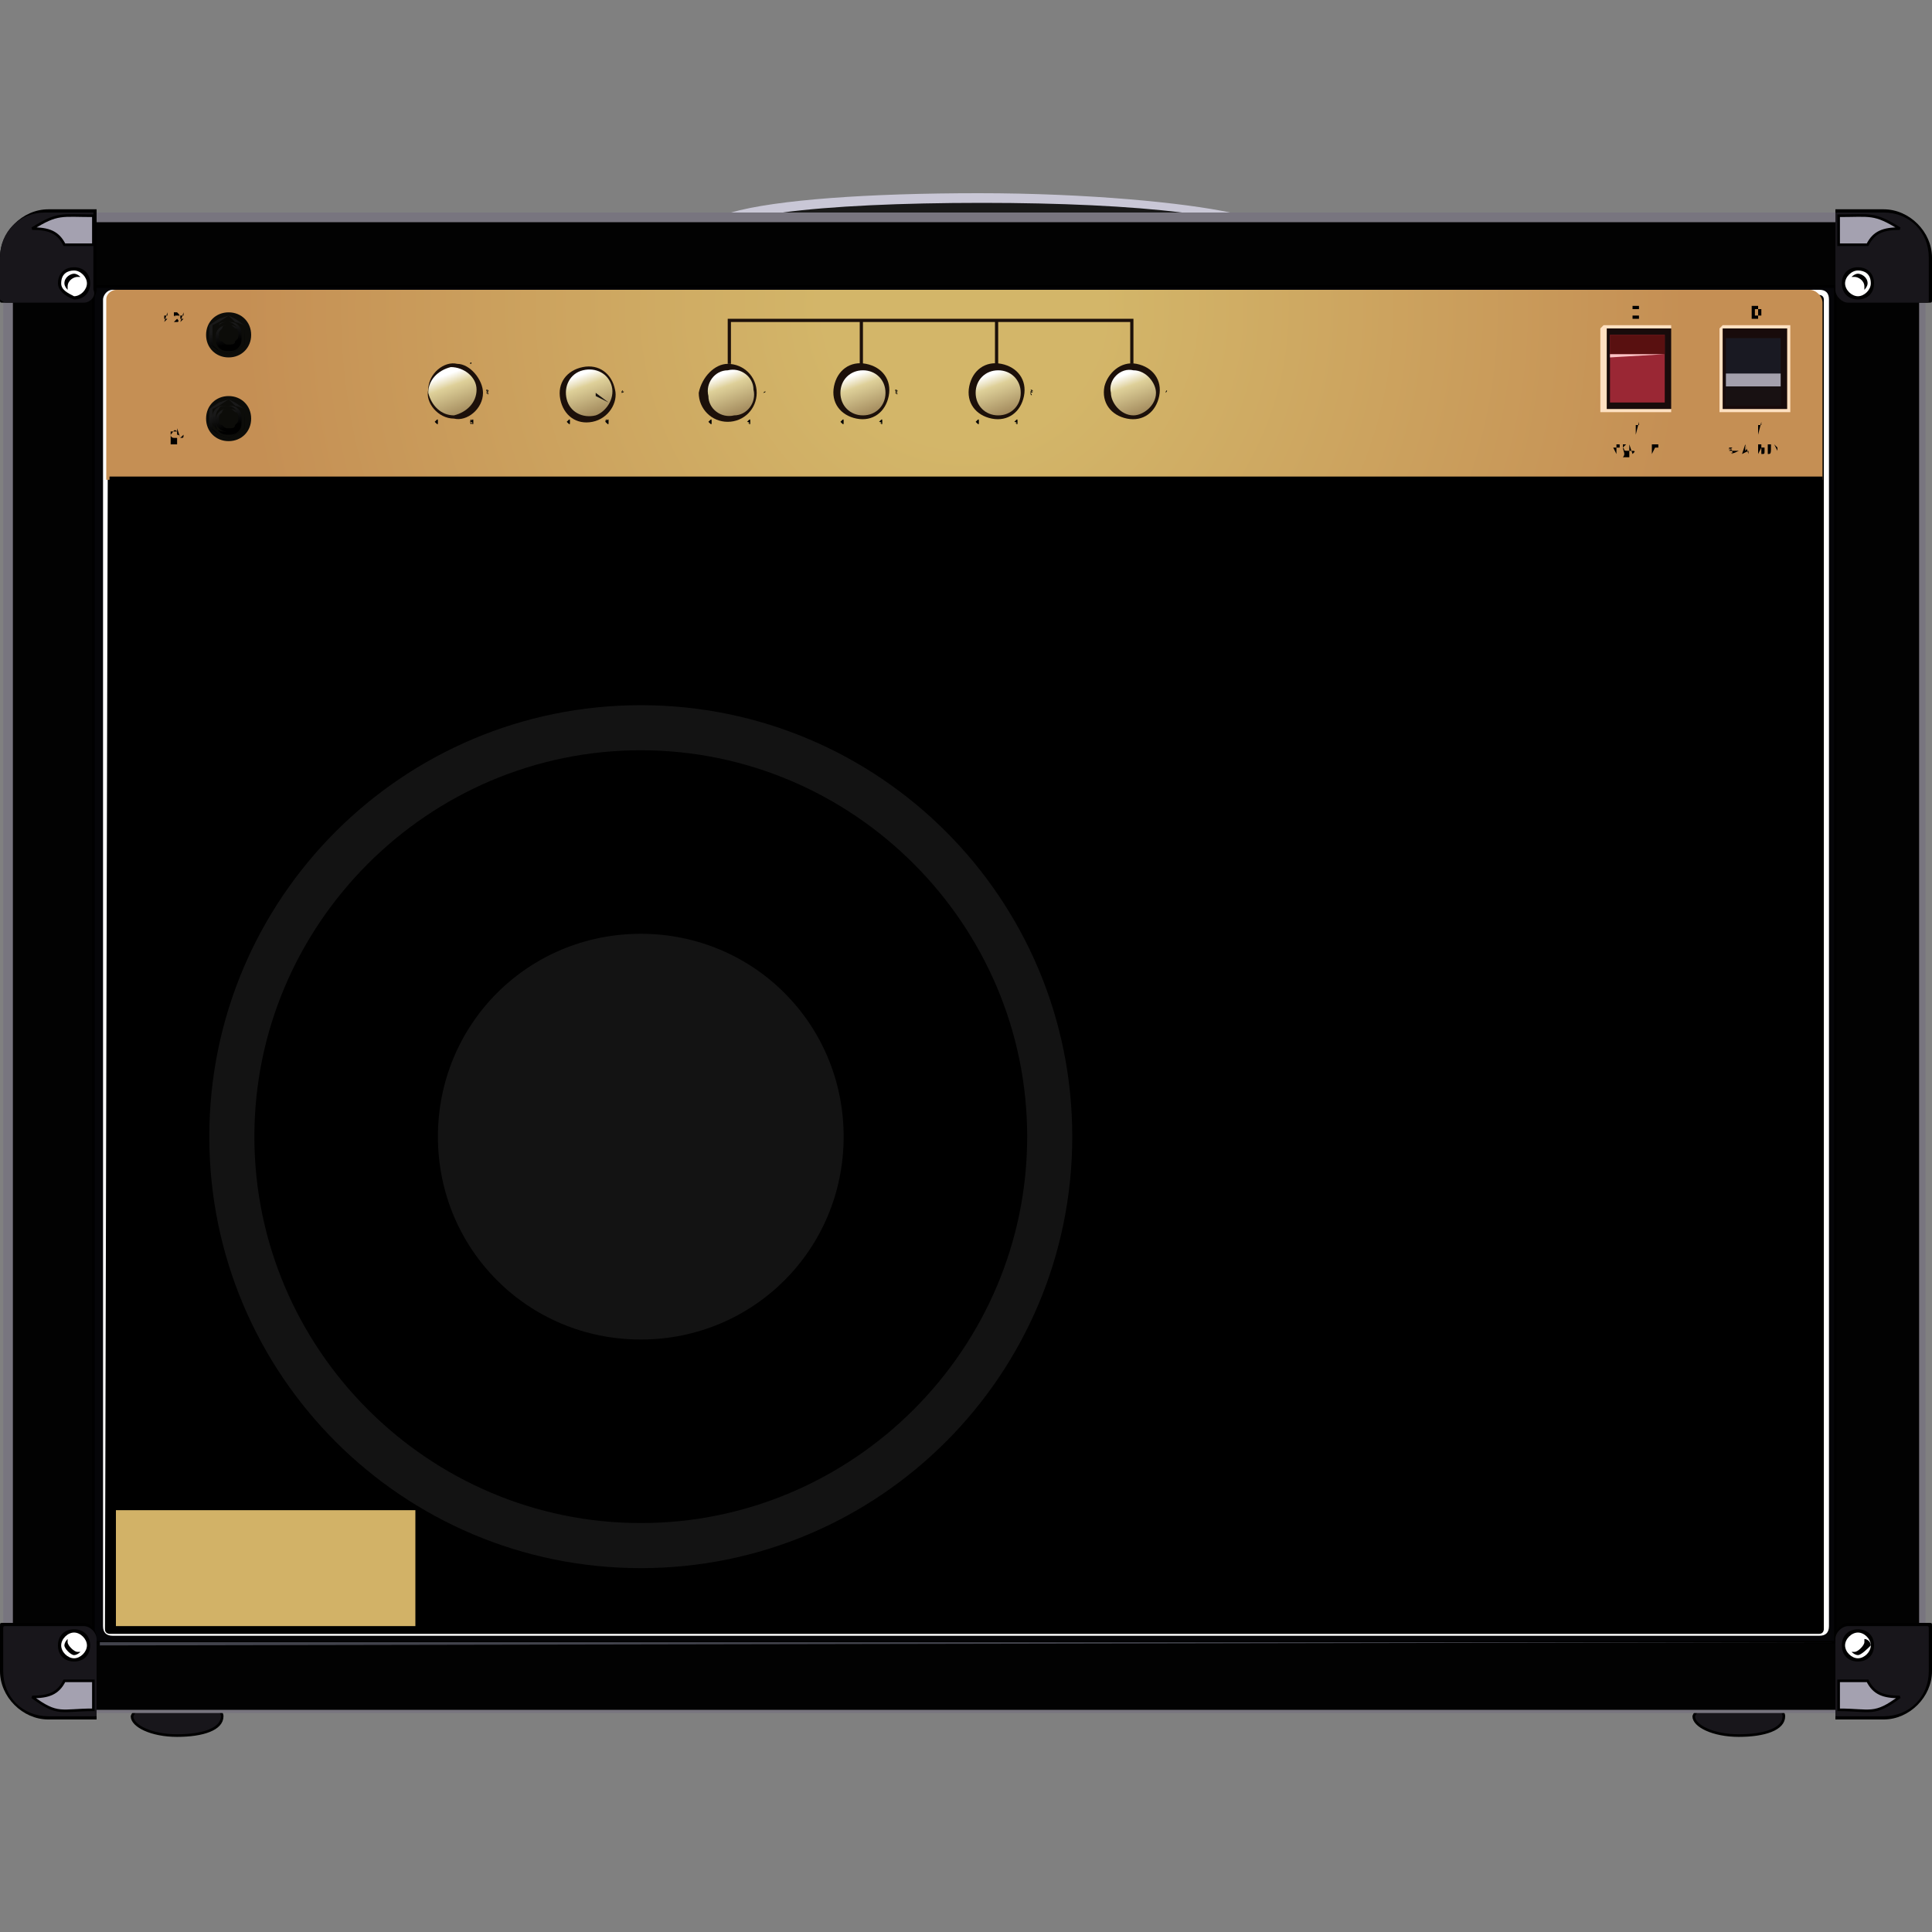 <svg enable-background="new 0 0 60 60" height="60" viewBox="0 0 60 60" width="60" xmlns="http://www.w3.org/2000/svg" xmlns:xlink="http://www.w3.org/1999/xlink"><rect x="0" y="0" width="60" height="60" fill="#808080" stroke="none"/><radialGradient id="a" cx="29.95" cy="50.488" gradientTransform="matrix(1 0 0 -1 0 60)" gradientUnits="userSpaceOnUse" r="26.649"><stop offset=".16" stop-color="#d3b669"/><stop offset=".84" stop-color="#c58f54"/></radialGradient><linearGradient id="b"><stop offset="0" stop-color="#fff"/><stop offset=".15" stop-color="#ded099"/><stop offset=".5" stop-color="#a68e60"/><stop offset="1" stop-color="#81592a"/></linearGradient><linearGradient id="c" gradientTransform="matrix(1 0 0 -1 0 60)" gradientUnits="userSpaceOnUse" x1="22.484" x2="23.364" xlink:href="#b" y1="48.384" y2="46.007"/><linearGradient id="d" gradientTransform="matrix(1 0 0 -1 0 60)" gradientUnits="userSpaceOnUse" x1="26.586" x2="27.467" xlink:href="#b" y1="48.377" y2="46"/><linearGradient id="e" gradientTransform="matrix(1 0 0 -1 0 60)" gradientUnits="userSpaceOnUse" x1="30.785" x2="31.666" xlink:href="#b" y1="48.38" y2="46.003"/><linearGradient id="f" gradientTransform="matrix(1 0 0 -1 0 60)" gradientUnits="userSpaceOnUse" x1="34.984" x2="35.864" xlink:href="#b" y1="48.383" y2="46.006"/><linearGradient id="g" gradientTransform="matrix(1 0 0 -1 0 60)" gradientUnits="userSpaceOnUse" x1="13.875" x2="14.755" xlink:href="#b" y1="48.366" y2="45.989"/><linearGradient id="h" gradientTransform="matrix(1 0 0 -1 0 60)" gradientUnits="userSpaceOnUse" x1="18.084" x2="18.964" xlink:href="#b" y1="48.384" y2="46.008"/><linearGradient id="i"><stop offset=".25" stop-color="#191919"/><stop offset=".75"/></linearGradient><linearGradient id="j" gradientTransform="matrix(1 0 0 -1 0 60)" gradientUnits="userSpaceOnUse" x1="6.826" x2="7.293" xlink:href="#i" y1="50.103" y2="49.055"/><linearGradient id="k"><stop offset=".21" stop-color="#191919"/><stop offset=".79"/></linearGradient><linearGradient id="l" gradientTransform="matrix(1 0 0 -1 0 60)" gradientUnits="userSpaceOnUse" x1="6.943" x2="7.23" xlink:href="#k" y1="50.007" y2="49.173"/><linearGradient id="m" gradientTransform="matrix(1 0 0 -1 0 60)" gradientUnits="userSpaceOnUse" x1="6.825" x2="7.292" xlink:href="#i" y1="47.505" y2="46.456"/><linearGradient id="n" gradientTransform="matrix(1 0 0 -1 0 60)" gradientUnits="userSpaceOnUse" x1="6.913" x2="7.2" xlink:href="#k" y1="47.399" y2="46.565"/><path d="m5.5 52.7c.7 0 1.4.3 1.4.6 0 .4-.6.6-1.4.6s-1.4-.3-1.4-.6c.1-.3.7-.6 1.4-.6z" fill="#18161b" stroke="#000" stroke-miterlimit="2.414" stroke-width=".081"/><path d="m54 52.7c.7 0 1.4.3 1.4.6 0 .4-.6.6-1.4.6s-1.4-.3-1.4-.6c.1-.3.7-.6 1.4-.6z" fill="#18161b" stroke="#000" stroke-miterlimit="2.414" stroke-width=".081"/><path d="m1.6 6.6h56.7c.8 0 1.5.7 1.5 1.5v43.6c0 .8-.7 1.5-1.5 1.5h-56.7c-.8 0-1.5-.7-1.5-1.5v-43.6c0-.8.7-1.5 1.5-1.5z" fill="#78757f"/><path d="m1.9 6.9h56.2c.8 0 1.5.7 1.5 1.5v43.2c0 .8-.7 1.5-1.5 1.5-18.7 0-37.4 0-56.2 0-.8 0-1.5-.7-1.5-1.5 0-6.2 0-37 0-43.2 0-.9.7-1.5 1.5-1.5z" fill="#020202"/><path d="m2.9 8.9h54.1v42.1h-54.1z" fill="#050508" stroke="#000" stroke-miterlimit="2.414" stroke-width=".081"/><path d="m3.5 9h53c.2 0 .3.1.3.3v41.2c0 .2-.1.3-.3.3h-53c-.2 0-.3-.1-.3-.3v-41.2c0-.1.1-.3.3-.3z" fill="#fff"/><path d="m3.4 9.2h53.1s.1 0 .1.1v41.3s0 .1-.1.1h-53.1s-.1 0-.1-.1z" stroke="#000" stroke-miterlimit="2.414" stroke-width=".081"/><path d="m2.6 9.4h-2.5c-.1 0-.1 0-.1-.1v-1.3c0-.8.7-1.5 1.5-1.5h1.5v2.5c0 .2-.2.4-.4.4z"/><path d="m2.6 9.4h-2.4c-.1 0-.2-.1-.2-.1v-1.3c0-.8.6-1.4 1.4-1.4h1.5v2.4c.1.2-.1.4-.3.4z" fill="#18161b"/><path d="m1 7.1c.5 0 .8.1 1 .5h.9c0-.3 0-.6 0-.9-1 0-1.1-.1-1.9.4z" fill="#a4a1b0" stroke="#000" stroke-miterlimit="2.414" stroke-width=".081"/><path d="m2.3 8.3c.3 0 .5.2.5.5s-.2.5-.5.5c-.3-.1-.5-.3-.5-.5 0-.3.2-.5.5-.5z"/><path d="m2.3 8.4c.2 0 .4.2.4.4s-.2.4-.4.4c-.2-.1-.4-.2-.4-.4 0-.3.2-.4.4-.4z" fill="#fff"/><path d="m2.3 8.5c.1 0 .2.1.2.1h-.1c-.1 0-.3.1-.3.3v.1s-.1-.1-.1-.2c0-.2.2-.3.3-.3z"/><path d="m57.4 9.4h2.5c.1 0 .1 0 .1-.1v-1.3c0-.8-.7-1.5-1.5-1.5h-1.5v2.5c0 .2.2.4.4.4z"/><path d="m57.4 9.4h2.4c.1 0 .1 0 .1-.1v-1.3c0-.8-.6-1.4-1.4-1.4h-1.5v2.4c0 .2.2.4.4.4z" fill="#18161b"/><path d="m59 7.1c-.5 0-.8.1-1 .5-.3 0-.6 0-.9 0 0-.3 0-.6 0-.9 1 0 1.1-.1 1.9.4z" fill="#a4a1b0" stroke="#000" stroke-miterlimit="2.414" stroke-width=".081"/><path d="m57.7 8.3c-.3 0-.5.2-.5.5s.2.5.5.5.5-.2.5-.5-.2-.5-.5-.5z"/><path d="m57.7 8.4c-.2 0-.4.2-.4.4s.2.4.4.4.4-.2.4-.4c0-.3-.2-.4-.4-.4z" fill="#fff"/><path d="m57.7 8.5c-.1 0-.2.1-.2.1h.1c.1 0 .3.1.3.3v.1s.1-.1.1-.2c0-.2-.2-.3-.3-.3z"/><path d="m2.6 50.4h-2.5c-.1 0-.1 0-.1.1v1.4c0 .8.7 1.5 1.5 1.5h1.5v-2.5c0-.3-.2-.5-.4-.5z"/><path d="m2.6 50.5h-2.4c-.1 0-.1 0-.1.1v1.3c0 .8.6 1.4 1.4 1.4h1.5v-2.4c0-.2-.2-.4-.4-.4z" fill="#18161b"/><path d="m1 52.7c.5 0 .8-.1 1-.5h.9v.9c-1 0-1.1.2-1.9-.4z" fill="#a4a1b0" stroke="#000" stroke-miterlimit="2.414" stroke-width=".081"/><path d="m2.3 51.6c.3 0 .5-.2.5-.5s-.2-.5-.5-.5-.5.2-.5.5.2.5.5.5z"/><path d="m2.3 51.5c.2 0 .4-.2.4-.4s-.2-.4-.4-.4-.4.2-.4.4.2.4.4.4z" fill="#fff"/><path d="m2.3 51.4c.1 0 .2-.1.2-.1s0 0-.1 0-.3-.2-.3-.3 0-.1 0-.1-.1.1-.1.2.2.3.3.3z"/><path d="m57.4 50.4h2.5c.1 0 .1 0 .1.1v1.4c0 .8-.7 1.5-1.5 1.5h-1.5v-2.5c0-.3.2-.5.4-.5z"/><path d="m57.4 50.5h2.4c.1 0 .1 0 .1.1v1.3c0 .8-.6 1.4-1.4 1.4h-1.5v-2.4c0-.2.2-.4.4-.4z" fill="#18161b"/><path d="m59 52.7c-.5 0-.8-.1-1-.5-.3 0-.6 0-.9 0v.9c1 0 1.1.2 1.9-.4z" fill="#a4a1b0" stroke="#000" stroke-miterlimit="2.414" stroke-width=".081"/><path d="m57.7 51.6c-.3 0-.5-.2-.5-.5s.2-.5.5-.5.5.2.5.5-.2.5-.5.5z"/><path d="m57.7 51.5c-.2 0-.4-.2-.4-.4s.2-.4.4-.4.4.2.4.4-.2.4-.4.4z" fill="#fff"/><path d="m57.7 51.4c-.1 0-.2-.1-.2-.1h.1c.1 0 .3-.2.3-.3s0-.1 0-.1c.1 0 .2.1.2.2-.1.1-.3.3-.4.3z"/><path d="m38.2 6.6c-1.4-.3-4.4-.6-7.8-.6s-6.3.2-7.7.6z" fill="#c9c7d6"/><path d="m24.3 6.6h12.4c-1.6-.2-3.8-.3-6.2-.3-2.5 0-4.7.1-6.2.3z" fill="#191919"/><path d="m56.9 51h-53.8v.1z" fill="#41424b"/><path d="m3.6 9h52.6c.2 0 .4.2.4.4v5.5h-53.3v-5.6c0-.2.2-.3.3-.3z" fill="url(#a)"/><path d="m3.4 14.8h53.2v.1.1h-53.2c0-.1 0-.1 0-.2z"/><path d="m26.8 11.4v-1.4h4.1v1.4h.1v-1.4h4.1v1.3h.1v-1.4h-.1-12.5v1.4h.1v-1.3h4v1.4z" fill="#1c100a"/><path d="m22.6 11.3c.5 0 .9.4.9.9s-.4.9-.9.9-.9-.4-.9-.9c.1-.5.5-.9.9-.9z" fill="#1c100a"/><path d="m22.6 11.5c.4-.1.8.2.8.6.1.4-.2.8-.6.8-.4.1-.8-.2-.8-.6-.1-.4.2-.8.6-.8z" fill="url(#c)"/><path d="m22.1 11.7.3.2z" fill="#17110f"/><path d="m27.6 12.3c-.1.5-.5.8-1 .7s-.8-.5-.7-1 .5-.8 1-.7.8.5.7 1z" fill="#1c100a"/><path d="m27.5 12.2c0 .4-.3.7-.7.7s-.7-.3-.7-.7.3-.7.7-.7.7.3.7.7z" fill="url(#d)"/><path d="m27.3 11.7-.3.3z" fill="#17110f"/><path d="m31.8 12.3c-.1.5-.5.8-1 .7s-.8-.5-.7-1 .5-.8 1-.7.8.5.7 1z" fill="#1c100a"/><path d="m35.3 11.3c.5.1.8.5.7 1s-.5.8-1 .7-.8-.5-.7-1c.1-.4.5-.8 1-.7z" fill="#1c100a"/><path d="m31.7 12.2c0 .4-.3.7-.7.7s-.7-.3-.7-.7.3-.7.7-.7.7.3.7.7z" fill="url(#e)"/><path d="m31.5 11.7-.3.3z" fill="#17110f"/><path d="m35.2 11.5c.4 0 .7.4.7.7 0 .4-.4.7-.7.7-.4 0-.7-.4-.7-.7-.1-.4.3-.8.7-.7z" fill="url(#f)"/><path d="m34.7 11.6.3.3z" fill="#17110f"/><path d="m15 12.2c0 .5-.5.9-.9.8-.5 0-.9-.5-.8-.9 0-.5.5-.9.9-.8.4 0 .8.5.8.9z" fill="#1c100a"/><path d="m14.8 12.1c0 .4-.3.7-.7.8-.4 0-.7-.3-.8-.7 0-.4.3-.7.7-.8.4 0 .8.3.8.7z" fill="url(#g)"/><path d="m14.6 11.7-.3.3z" fill="#17110f"/><path d="m18.4 13.1c-.5.1-.9-.2-1-.7s.2-.9.7-1 .9.2 1 .7c.1.4-.2.9-.7 1z" fill="#1c100a"/><path d="m18.5 12.9c-.4.1-.8-.1-.9-.5s.1-.8.5-.9.8.1.9.5-.2.8-.5.9z" fill="url(#h)"/><path d="m18.9 12.5c0 .1 0 .1 0 0l-.4-.2v-.1z" fill="#17110f"/><path d="m22 13.1s.1 0 0 0c.1 0 .1 0 0 0 .1-.1.1-.1.1 0s0 .1-.1 0c.1.1 0 .1 0 0 0 .1 0 .1 0 0zm.6-2.1v.2zm.8.7.2-.1zm.1.9.2.1-.2-.1c0 .1 0 .1 0 0zm-1.7.1-.2.1.2-.1c0-.1 0-.1 0 0zm0-1-.2-.1zm-.2.5h-.1.1c-.1 0-.1 0 0 0-.1 0 0 0 0 0 0-.1 0-.1 0-.1v.1c-.1 0-.1 0 0 0zm.5-.9v-.2zm1.1-.1c0 .1 0 .1 0 0v.1s0 0 0-.1c-.1 0-.1 0 0 0zm0 .1c0-.1 0 0 0 0zm.5.9c0-.1 0-.1 0 0 .1-.1.1-.1 0 0 .1-.1.1 0 0 0s.1 0 0 0c.1 0 .1 0 0 0 0 .1 0 .1 0 0zm0-.1s0 .1 0 0c0 .1 0 .1 0 0zm0 .1s0 .1 0 0zm-.6 1v-.1zm.1-.1c0-.1 0-.1 0 0 .1-.1.1-.1 0 0 .1-.1.1-.1.1 0s0 .1-.1 0c0 .1 0 .1 0 0zm0 0s0 .1 0 0c0 .1 0 .1 0 0 .1.1.1 0 0 0 .1 0 .1 0 0 0 0-.1 0-.1 0 0zm-1.2 0c0 .1 0 .1 0 0 0 .1.1.1 0 0 .1.1.1.1 0 0 .1 0 .1 0 0 0z"/><path d="m26.1 13.1c.1 0 .1 0 0 0 .1-.1.1-.1.1 0s0 .1-.1 0c0 .1 0 .1 0 0zm1.5-1.4.2-.1zm0 .9.2.1-.2-.1c0 .1 0 .1 0 0zm-1.6.1-.2.1.2-.1c0-.1 0-.1 0 0zm0-1-.2-.1zm-.3.5h-.1.1c-.1 0-.1 0 0 0 0-.1 0-.1 0-.1v.1c-.1 0-.1 0 0 0zm.5-.9v-.2zm1.2-.1c-.1 0-.1 0 0 0 0 .1 0 .1 0 0v.1s0 0 0-.1c-.1 0-.1 0 0 0zm-.1.1s.1 0 0 0c0-.1 0 0 0 0zm.5.9c0-.1 0-.1 0 0 .1-.1.1-.1 0 0 .1-.1.1 0 0 0 .1 0 .1 0 0 0 .1.1.1.1 0 0 0 .1 0 .1 0 0zm0-.1s0 .1 0 0c0 .1 0 .1 0 0 0 .1.1.1 0 0 .1.1.1 0 0 0 .1 0 .1 0 0 0zm0 .1s0 .1 0 0c.1.1.1 0 0 0 .1 0 .1 0 0 0zm-.6 1v-.1zm.1-.1c0-.1 0-.1 0 0 .1-.1.1-.1 0 0 .1-.1.1-.1.1 0s0 .1-.1 0c0 .1 0 .1 0 0zm0 0s0 .1 0 0c0 .1 0 .1 0 0 .1.1.1.1 0 0 .1.1.1 0 0 0 .1 0 .1 0 0 0 .1-.1.1-.1 0 0 0-.1 0-.1 0 0zm-1.1 0c0 .1 0 .1 0 0z"/><path d="m30.3 13.1c.1 0 .1 0 0 0 .1-.1.1-.1.1 0s0 .1-.1 0c0 .1 0 .1 0 0zm1.5-1.4.2-.1zm0 .9.2.1-.2-.1c0 .1 0 .1 0 0zm-1.6.1-.2.1.2-.1c0-.1 0-.1 0 0zm-.1-1-.2-.1.2.1c.1 0 .1 0 0 0zm-.2.5h-.1.1c-.1 0-.1 0 0 0 0-.1 0-.1 0-.1v.1c-.1 0-.1 0 0 0zm.5-.9v-.2zm1.2-.1c-.1 0-.1 0 0 0 0 .1 0 .1 0 0v.1s0 0 0-.1c-.2 0-.1 0 0 0-.1 0-.1 0 0 0zm-.1.1c0-.1 0 0 0 0zm.5.9c0-.1 0-.1 0 0 0-.1.1-.1 0 0 .1-.1.1-.1 0 0 .1-.1.1 0 0 0 .1 0 .1 0 0 0 .1.1 0 .1 0 0 0 .1 0 .1 0 0zm0-.1s0 .1 0 0c0 .1 0 .1 0 0 .1.1.1 0 0 0 .1 0 .1 0 0 0zm0 .1s0 .1 0 0c.1 0 .1 0 0 0zm-.6 1v-.1zm.1-.1c0-.1 0-.1 0 0 .1-.1.1-.1 0 0 .1-.1.1-.1.1 0s0 .1-.1 0c0 .1 0 .1 0 0zm0 0s0 .1 0 0c0 .1 0 .1 0 0 .1.1.1.1 0 0 .1.1.1 0 0 0 .1 0 .1 0 0 0 .1-.1.1-.1 0 0 0-.1 0-.1 0 0zm-1.1 0c0 .1 0 .1 0 0z"/><path d="m34.5 13.1c.1 0 .1 0 0 0 .1-.1.1-.1 0 0 .1.1.1.1 0 0 0 .1 0 .1 0 0zm.6-2.1v.2zm.8.7.2-.1zm.1.9.2.1-.2-.1c-.1.1-.1.1 0 0zm-1.7.1-.2.1.2-.1c0-.1 0-.1 0 0zm0-1-.2-.1zm-.2.5c-.1 0-.1 0 0 0 0-.1 0-.1 0-.1v.1c-.1 0-.1 0 0 0zm.5-.9v-.2zm1.1-.1c-.1 0-.1 0 0 0-.1 0 0 0 0 0 0 .1 0 .1 0 0v.1s0 0 0-.1c-.1 0-.1 0 0 0-.1 0 0 0 0 0zm-.1.1c.1 0 .1 0 0 0 .1 0 .1-.1 0 0 .1-.1.1 0 0 0zm.6.9c0-.1 0-.1 0 0 0-.1.1-.1 0 0 .1-.1 0 0 0 0 .1 0 .1 0 0 0 0 .1 0 .1 0 0-.1 0-.1 0 0 0zm0-.1s0 .1 0 0c0 .1 0 .1 0 0zm0 .1s0 .1 0 0zm-.6 1v-.1zm.1-.1c0-.1 0-.1 0 0 .1-.1.1-.1 0 0 .1.1.1.1 0 0 0 .1 0 .1 0 0zm0 0s0 .1 0 0c0 .1 0 .1 0 0s0-.1 0 0zm-1.2 0c0 .1 0 .1 0 0 .1.1.1.1 0 0 .1 0 .1 0 0 0z"/><path d="m13.5 13.1s.1 0 0 0c.1-.1.1-.1.1 0s0 .1-.1 0c0 .1 0 .1 0 0zm.6-2.1v.2zm.8.7.2-.1zm0 .9.2.1-.2-.1c0 .1 0 .1 0 0zm-1.6.1-.2.1.2-.1c0-.1 0-.1 0 0zm0-1-.2-.1zm-.3.5h-.1.1c0-.1 0-.1 0-.1zm.5-.9v-.2zm1.2-.1c-.1 0-.1 0 0 0 0 .1 0 .1 0 0v.1s0 0 0-.1c-.1 0-.1 0 0 0zm-.1.1s.1 0 0 0c.1 0 .1 0 0 0 .1 0 0-.1 0 0 0-.1 0 0 0 0zm.5.9c0-.1 0-.1 0 0 .1-.1.1-.1 0 0 .1-.1.1 0 0 0 .1 0 .1 0 0 0 .1.1.1.1 0 0 0 .1 0 .1 0 0zm0-.1s0 .1 0 0c0 .1.1.1 0 0 .1.1.1.1 0 0 .1.1.1 0 0 0 .1 0 .1 0 0 0zm0 .1s.1.1 0 0c.1.1.1 0 0 0 .1 0 .1 0 0 0zm-.5 1v-.1zm0-.1c0-.1.1-.1 0 0 .1-.1.1-.1 0 0 .1-.1.1-.1.1 0s0 .1-.1 0c.1.1 0 .1 0 0zm0 0s0 .1 0 0c.1.1.1.1 0 0 .1.1.1 0 0 0 .1 0 .1 0 0 0 .1-.1.1-.1 0 0zm-1.1 0c0 .1 0 .1 0 0z"/><path d="m17.6 13.1c.1 0 .1 0 0 0 .1-.1.1-.1.1 0s0 .1-.1 0c0 .1 0 .1 0 0zm.6-2.1v.2zm.8.7.2-.1zm.1.9.2.1-.2-.1c-.1.1-.1.1 0 0zm-1.7.1-.2.1.2-.1c0-.1 0-.1 0 0zm0-1-.2-.1zm-.2.5h-.1.1c-.1 0-.1 0 0 0 0-.1 0-.1 0-.1v.1c-.1 0-.1 0 0 0zm.5-.9v-.2zm1.1-.1c-.1 0-.1 0 0 0-.1 0 0 0 0 0 0 .1 0 .1 0 0v.1s0 0 0-.1c-.1 0-.1 0 0 0zm-.1.1c.1 0 .1 0 0 0 .1 0 .1-.1 0 0 .1-.1.1 0 0 0zm.6.9c0-.1 0-.1 0 0 0-.1.1-.1 0 0 .1-.1.1 0 0 0 .1 0 .1 0 0 0 0 .1 0 .1 0 0-.1 0-.1 0 0 0zm0-.1s0 .1 0 0c0 .1 0 .1 0 0zm0 .1s0 .1 0 0zm-.6 1v-.1zm.1-.1c0-.1 0-.1 0 0 0-.1.1-.1 0 0 .1-.1.1-.1.1 0s0 .1-.1 0c0 .1 0 .1 0 0zm0 0s0 .1 0 0c0 .1 0 .1 0 0s0-.1 0 0zm-1.2 0c0 .1 0 .1 0 0 .1.1.1.1 0 0 .1 0 .1 0 0 0z"/><path d="m49.8 10.1h2 .1v.1 2.5.1h-.1-2-.1v-.1-2.5zm2.1.1h-2v2.5h2v-2.5c0 .1 0 .1 0 0z" fill="#fee0c1"/><path d="m51.9 10.2h-2v2.5h2v-2.5c0 .1 0 .1 0 0z" fill="#180b0b"/><path d="m51.7 10.4h-1.7v2.1h1.7z" fill="#9a2734"/><path d="m51.7 10.4h-1.7v.6h1.7z" fill="#591010"/><path d="m51.7 11h-1.7v.1l1.7-.1c0 .1 0 .1 0 0z" fill="#fac3c5"/><path d="m53.5 10.1h2 .1v.1 2.5.1h-.1-2-.1v-.1-2.5zm2 .1h-2v2.5h2v-2.5c0 .1 0 .1 0 0z" fill="#fee0c1"/><path d="m55.5 10.2h-2v2.5h2v-2.5c0 .1 0 .1 0 0z" fill="#180b0b"/><path d="m55.3 12.6h-1.7v-2.1h1.7v2.1c.1 0 .1 0 0 0z" fill="#191922"/><path d="m55.3 12.6h-1.7v-.6h1.7v.6c.1 0 .1 0 0 0z" fill="#181112"/><path d="m55.3 12h-1.7v-.4h1.7v.4c.1 0 .1 0 0 0z" fill="#a3a0ac"/><path d="m50.2 14.1v-.3h.1v.1s0 0-.1 0h-.1zm.2-.2c0-.1 0-.1 0-.1h.1.1v.1.1.1.1s0 0-.1 0c0 0 0 0-.1 0 .1-.1 0-.2 0-.3 0 .1 0 .1 0 0zm0 0c0 .1.1.1 0 0 0 .1.1.1.1.1h.1v-.1-.1s0 0-.1 0zm.3.2-.1-.3v.2c.2 0 .2 0 .1.1 0-.1 0-.1 0-.1v-.2.2.1s0 0 0-.1v-.2.3l-.2-.3zm.3 0v-.3h.2-.2v.1h.1-.1v.2h.2zm.3 0v-.3h.1.1v.1s0 0-.1 0l-.1.2.1-.2z"/><path d="m53.7 14c.1.1.1.1.1.1 0-.1 0-.2-.1-.1.1-.1 0-.1 0 0 0-.1 0-.1 0 0 0-.1 0-.1 0-.1h.1l-.1.1h.2.1c-.2.1-.2.1-.3 0 0 .1 0 .1 0 0zm.3.1v-.3h-.1.2-.1zm.1 0 .1-.3.1.3v-.1zm.1-.1c.1-.1 0-.1 0-.2zm.2.1v-.3.3l.1-.3-.1.3v-.3zm.2 0v-.3h.1v.1l-.1.2c.1 0 .1 0 0 0zm.1 0c.1 0 .1 0 .1-.1v-.1h-.1zm.2 0v-.3h.1c0 .3 0 .3-.1.3zm0-.2c.1 0 .1 0 0 0 .1-.1.1-.1 0 0zm0 .2c.1 0 .1 0 0 0zm.3 0v-.1l-.1-.2.1.1v.2c0-.1 0-.1 0-.2v-.1.2z"/><path d="m50.7 9.7v-.1s0 0 0-.1h.1.1v.1.1.1.1s0 0-.1 0h-.1c0-.1 0-.1 0-.2zm0 0v.1h.1.1v-.1c0-.1 0-.1 0-.1s0 0-.1 0c0 0 0 0-.1 0z"/><path d="m50.8 13.5v-.3h.1s0 0 0-.1z"/><path d="m54.4 9.7v-.1s0 0 0-.1h.1.1v.1.1.1.1s0 0-.1 0h-.1c0-.1 0-.1 0-.2zm.1 0v.1h.1.1v-.1c0-.1 0-.1 0-.1s0 0-.1 0c0 0 0 0-.1 0z"/><path d="m54.6 13.5v-.3h.1s0 0 0-.1z"/><path d="m5.1 10v-.3.1h.1v-.1l-.1.3.1-.1h-.1zm.2 0v-.3zm.2-.1c.1.1 0 .1 0 .1s0 0-.1 0c0 0 0 0 .1-.1-.1 0-.1 0 0 0l-.1-.1s0 0 0-.1h.1c.1.1.1.1 0 .2.1-.1.1-.1 0-.1s-.1 0 0 .1c-.1 0-.1 0 0 0-.1.1-.1.1 0 0 0 .1 0 .1 0 0zm.1.1v-.3.1h.1v-.1l-.1.3.1-.1h-.1zm-.5 3.6v-.3zm.2-.1c0-.1 0-.1 0-.1h.1.1v.1.1.1.1s0 0-.1 0c0 0 0 0-.1 0 0-.2 0-.2 0-.3zm0 0c0 .1.1.1.1.1h.1v-.1s0 0 0-.1c-.1-.1-.1 0-.2.1 0-.1 0-.1 0 0zm.3.1-.1-.3v.2c.1 0 .1.1.1.1 0-.1 0-.1 0 0l.1-.3v.2l-.1.1c.1 0 .1 0 .1-.1v-.2l-.1.3v-.2z"/><path d="m7.1 9.7c.4 0 .7.3.7.7s-.3.7-.7.7-.7-.3-.7-.7.3-.7.7-.7z" fill="#0c0c09"/><path d="m7.1 9.8.2.1.3.2v.3.3l-.3.2-.2.1-.3-.1-.3-.2v-.3-.3l.3-.2z" fill="url(#j)"/><path d="m7.1 9.8.2.2.3.1v.3.3l-.3.2-.2.1-.3-.1-.2-.2v-.3-.3l.2-.1z" fill="#0c0c09"/><path d="m7.1 10c.1 0 .2 0 .3.1s.1.2.1.3 0 .2-.1.3-.2.1-.3.1-.2 0-.3-.1-.1-.2-.1-.3 0-.2.1-.3c0-.1.2-.1.3-.1zm0 .1c.1 0 .2 0 .3.1s.1.2.1.3 0 .2-.1.3-.2.1-.3.1-.2 0-.3-.1-.1-.2-.1-.3 0-.2.1-.3.2-.1.3-.1zm.2.1c-.1-.1-.1-.1-.2-.1s-.2 0-.2.1c-.1.1-.1.1-.1.2s0 .2.1.2c.1.1.1.1.2.1s.2 0 .2-.1c.1-.1.1-.1.1-.2s0-.2-.1-.2zm0-.1s-.1-.1-.2-.1-.2 0-.3.1-.1.2-.1.3 0 .2.1.3.2.1.3.1.2 0 .3-.1.1-.2.1-.3-.1-.2-.2-.3z" fill="url(#l)"/><path d="m7.1 12.3c.4 0 .7.3.7.7s-.3.7-.7.7-.7-.3-.7-.7.3-.7.7-.7z" fill="#0c0c09"/><path d="m7.1 12.4.2.1.3.2v.3.3l-.3.2-.2.1-.3-.1-.3-.2v-.3-.3l.3-.2z" fill="url(#m)"/><path d="m7.1 12.4.2.2.3.1v.3.3l-.3.2-.2.1-.3-.1-.2-.2v-.3-.3l.2-.1z" fill="#0c0c09"/><path d="m7.1 12.6c.1 0 .2 0 .3.1s.1.2.1.3 0 .2-.1.3-.2.1-.3.1-.2 0-.3-.1-.1-.2-.1-.3 0-.2.1-.3c0-.1.2-.1.3-.1zm0 .1c.1 0 .2 0 .3.1s.1.2.1.3 0 .2-.1.3-.2.1-.3.1-.2 0-.3-.1-.1-.2-.1-.3 0-.2.1-.3.2-.1.3-.1zm.2.1c-.1-.1-.1-.1-.2-.1s-.2 0-.2.1c-.1.1-.1.1-.1.2s0 .2.1.2c.1.1.1.1.2.1s.2 0 .2-.1c.1-.1.1-.1.1-.2s0-.2-.1-.2zm0-.1c-.1-.1-.2-.1-.3-.1s-.2 0-.3.1-.1.2-.1.3 0 .2.1.3.2.1.3.1.2 0 .3-.1.1-.2.1-.3 0-.2-.1-.3z" fill="url(#n)"/><path d="m5.4 10.1v3.1z"/><path d="m19.9 21.9c7.4 0 13.4 6 13.4 13.4s-6 13.4-13.4 13.4-13.4-6-13.4-13.4 6-13.4 13.4-13.4z" fill="#131313"/><path d="m19.9 23.3c-6.6 0-12 5.4-12 12s5.4 12 12 12 12-5.4 12-12-5.4-12-12-12zm0 18.3c-3.5 0-6.3-2.8-6.3-6.3s2.8-6.3 6.3-6.3 6.3 2.8 6.3 6.3-2.8 6.3-6.3 6.3z"/><path d="m12.9 46.9h-9.3v3.6h9.3z" fill="#d2b267"/></svg>